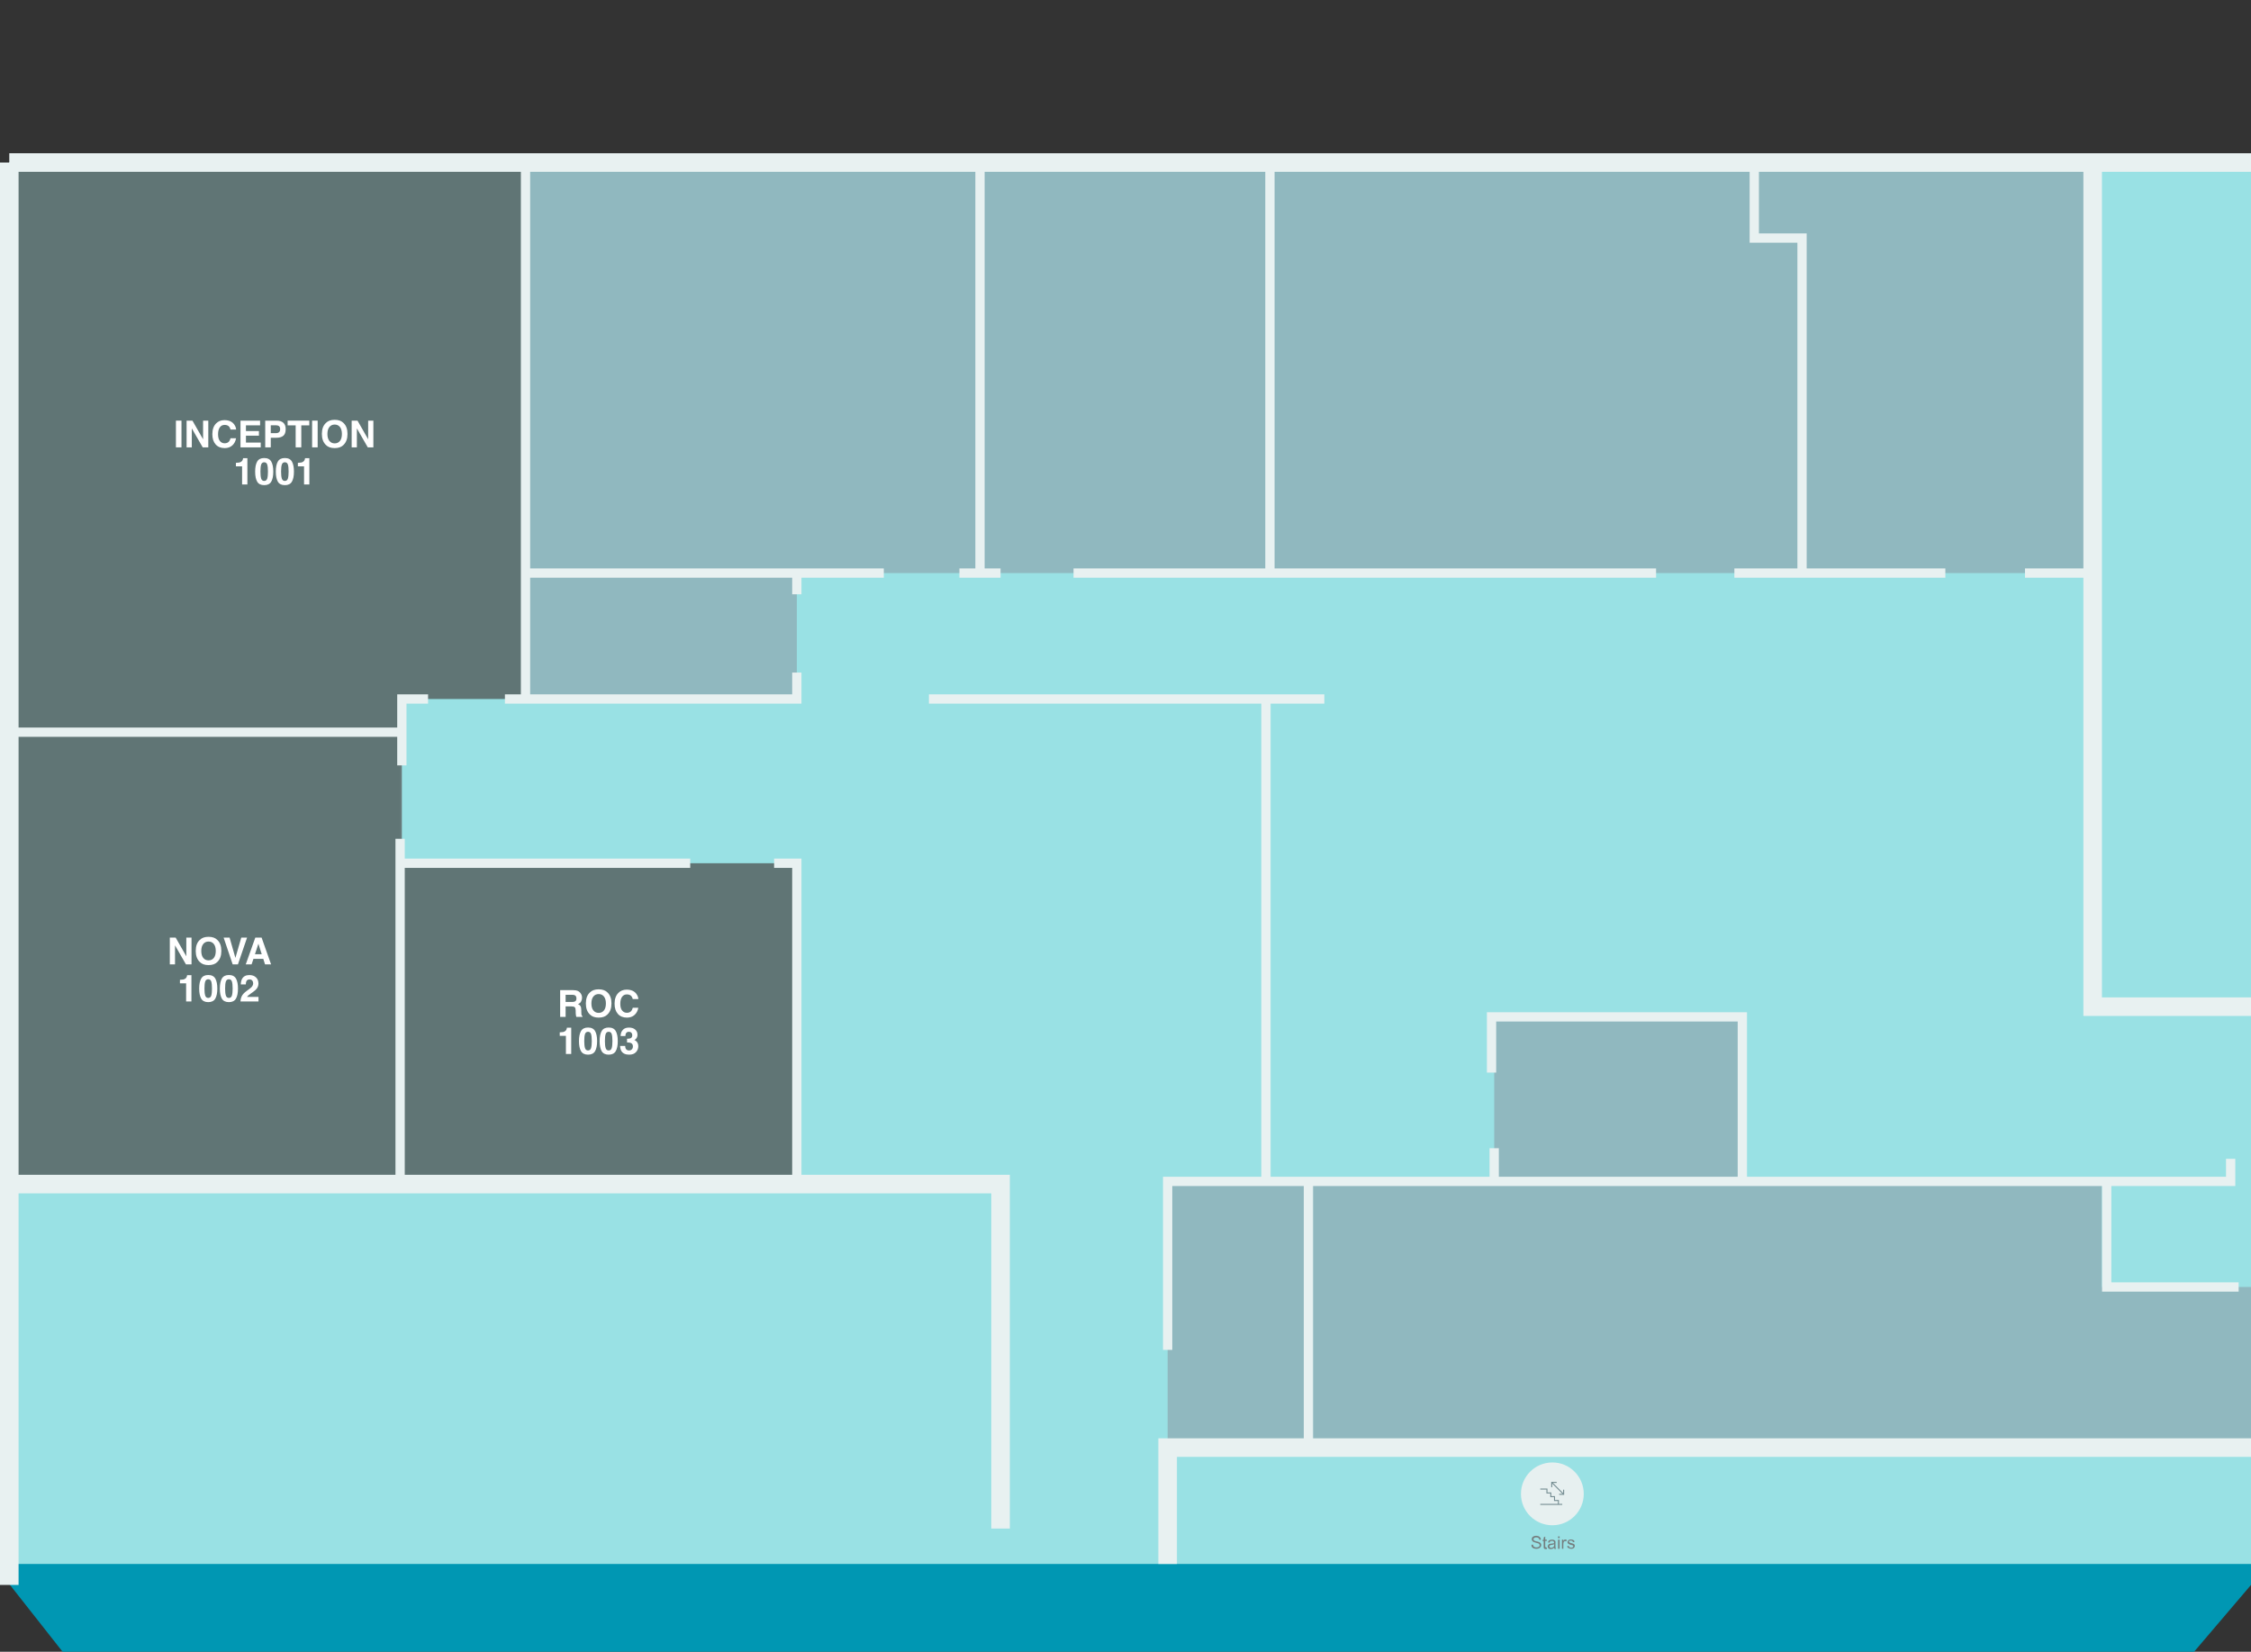 <?xml version="1.0" encoding="UTF-8"?><svg xmlns="http://www.w3.org/2000/svg" viewBox="0 0 1454.689 1067.579"><rect x="0" y="0" width="1454.689" height="1067.579" fill="#333333" stroke="none"/><defs><style>.cls-1{stroke-width:12px;}.cls-1,.cls-2{stroke:#e8f1f1;}.cls-1,.cls-2,.cls-3{fill:none;stroke-miterlimit:10;}.cls-2{stroke-width:6px;}.cls-3{stroke:#758d92;stroke-width:.655px;}.cls-4{fill:#575757;isolation:isolate;opacity:.74;}.cls-4,.cls-5,.cls-6,.cls-7,.cls-8,.cls-9,.cls-10,.cls-11{stroke-width:0px;}.cls-5{fill:#747e7f;}.cls-6{fill:#7acdce;}.cls-7{fill:#99e1e4;}.cls-8{fill:#90b8bf;}.cls-9{fill:#fff;}.cls-10{fill:#e7f0f0;}.cls-11{fill:#0097b3;}</style></defs><g id="shadow"><polygon class="cls-11" points="6 161.792 6 1023.825 40.452 1067.579 1417.905 1067.579 1454.689 1024.391 1454.689 161.792 6 161.792"/></g><g id="bg"><rect class="cls-7" x="6" y="105.051" width="1448.689" height="905.786"/></g><g id="Rooms"><polygon class="cls-6" points="514.942 765.307 514.942 557.944 258.566 557.944 258.566 451.78 339.608 451.78 339.608 105.051 6 105.051 6 765.307 514.942 765.307"/><polygon class="cls-8" points="339.608 105.051 339.608 451.78 514.942 451.78 514.942 370.39 1352.368 370.39 1352.368 105.051 339.608 105.051"/><polygon class="cls-8" points="754.579 939.12 754.579 763.57 965.608 763.57 965.608 657.235 1125.967 657.235 1125.967 763.57 1358.329 763.57 1358.329 831.826 1454.689 831.826 1454.689 935.627 754.579 939.12"/></g><g id="Bookable"><rect id="area-10.03-status" class="cls-4" x="258.566" y="557.944" width="256.376" height="207.363"/><polygon id="area-10.02-status" class="cls-4" points="6 473.238 259.696 473.238 259.696 762.932 7.837 762.932 6 473.238"/><polygon id="area-10.01-status" class="cls-4" points="339.608 105.051 339.608 451.78 258.566 451.78 258.566 473.238 4.449 473.238 4.449 106.18 339.608 105.051"/></g><g id="Icons"><circle class="cls-10" cx="1003.194" cy="965.532" r="20.3"/><path class="cls-5" d="M989.694,998.432l1-.1c0,.4.1.7.3,1,.2.3.5.5.8.6.4.2.8.2,1.2.2s.7-.1,1.1-.2c.3-.1.5-.3.7-.5.1-.2.2-.4.2-.7,0-.2-.1-.5-.2-.7-.2-.2-.4-.4-.7-.5-.5-.2-1-.3-1.4-.4-.5-.1-1.1-.3-1.6-.5-.3-.2-.6-.4-.9-.8-.2-.3-.3-.7-.3-1,0-.4.1-.8.3-1.1.2-.4.6-.6,1-.8.5-.2,1-.3,1.5-.3s1.1.1,1.6.3c.4.2.8.5,1.1.9.2.4.4.8.4,1.3l-1,.1c0-.4-.2-.9-.6-1.2-.4-.3-.9-.4-1.4-.4s-1,.1-1.4.4c-.3.2-.4.5-.4.9,0,.3.1.5.3.7.5.3,1,.5,1.6.6s1.2.3,1.8.5c.4.2.8.5,1,.8s.3.7.3,1.1-.1.9-.4,1.2c-.3.4-.6.7-1.1.9-.5.2-1,.3-1.6.3s-1.3-.1-1.8-.3c-.5-.2-.9-.5-1.2-1-.1-.2-.2-.7-.2-1.3h0Z"/><path class="cls-5" d="M999.594,1000.232l.1.9c-.2.1-.5.1-.8.1s-.6,0-.8-.2c-.2-.1-.3-.3-.4-.4-.1-.4-.1-.8-.1-1.2v-3.4h-.7v-.8h.7v-1.5l1-.6v2h1v.8h-1v3.4c0,.2,0,.4.1.5,0,.1.1.1.2.2s.2.1.3.1c.1.1.3.1.4.1h0Z"/><path class="cls-5" d="M1004.394,1000.332c-.3.3-.7.5-1.1.7-.4.1-.7.2-1.1.2-.5,0-1.1-.1-1.5-.5-.3-.3-.5-.7-.5-1.2s.3-1,.7-1.4c.2-.1.5-.3.7-.3.3-.1.6-.1.9-.1.6-.1,1.2-.2,1.8-.3v-.3c0-.3-.1-.6-.3-.9-.3-.2-.7-.4-1.1-.3-.4,0-.7.1-1,.2-.3.2-.4.5-.5.9l-1-.1c.1-.4.2-.7.4-1,.2-.3.5-.5.9-.6s.9-.2,1.3-.2.8,0,1.2.2c.3.1.5.2.7.4.2.2.3.4.3.7s.1.6,0,.9v1.3c0,.6,0,1.2.1,1.8,0,.2.1.5.3.7h-1c-.1-.3-.2-.5-.2-.8h0ZM1004.294,998.132c-.5.2-1.1.3-1.6.4-.3,0-.6.1-.9.2-.2.1-.3.2-.4.3-.2.4-.2.8.2,1.1.3.2.6.3.9.3.4,0,.7-.1,1-.3.3-.2.5-.4.7-.7.1-.3.2-.7.2-1v-.3h-.1Z"/><path class="cls-5" d="M1006.894,994.132v-1.1h1v1.1h-1ZM1006.894,1001.032v-5.9h1v5.9h-1Z"/><path class="cls-5" d="M1009.394,1001.032v-5.9h.9v.9c.1-.3.4-.6.6-.8.2-.1.4-.2.6-.2.4,0,.7.1,1,.3l-.3.9c-.2-.1-.5-.2-.7-.2s-.4.1-.6.2-.3.3-.4.5c-.1.4-.2.8-.2,1.2v3.1h-.9Z"/><path class="cls-5" d="M1012.794,999.332l1-.2c0,.3.2.7.5.9.3.2.7.3,1.1.3s.7-.1,1-.3c.2-.2.3-.4.3-.7,0-.2-.1-.4-.3-.5-.3-.2-.7-.3-1-.3-.5-.1-1-.3-1.5-.5s-.9-.8-.9-1.3c0-.3.1-.5.2-.7s.3-.4.5-.6c.2-.1.4-.2.6-.3.3-.1.6-.1.9-.1.4,0,.8.1,1.2.2.3.1.6.3.8.5.2.3.3.6.3.9l-1,.1c0-.3-.2-.5-.4-.7-.3-.2-.6-.3-.9-.3s-.7,0-1,.2c-.2.1-.3.3-.3.5,0,.1,0,.2.1.3.1.1.2.2.4.3.1,0,.4.1.9.3.5.1,1,.3,1.5.5.3.1.5.3.7.5.2.3.2.5.2.9,0,.3-.1.7-.3.9-.2.3-.5.5-.8.7-.4.2-.8.2-1.2.2-.6,0-1.2-.1-1.7-.5-.6-.1-.9-.7-.9-1.2h0Z"/><g id="Outline_Icons-2-2-4-2-2-2-3"><line class="cls-3" x1="995.394" y1="972.332" x2="1009.594" y2="972.332"/><polyline class="cls-3" points="1007.094 972.332 1007.094 969.832 1004.594 969.832 1004.594 967.332 1002.194 967.332 1002.194 964.932 999.694 964.932 999.694 962.432 995.394 962.432"/><line class="cls-3" x1="1002.794" y1="958.132" x2="1010.494" y2="965.832"/><polyline class="cls-3" points="1002.794 961.232 1002.794 958.132 1005.994 958.132"/><polyline class="cls-3" points="1010.494 962.832 1010.494 965.832 1007.594 965.832"/></g><path class="cls-9" d="M113.694,271.871h3.586v17.273h-3.586v-17.273Z"/><path class="cls-9" d="M134.612,289.145h-3.609l-7.055-12.27v12.27h-3.363v-17.273h3.785l6.879,12.059v-12.059h3.363v17.273Z"/><path class="cls-9" d="M150.163,287.856c-1.289,1.18-2.938,1.77-4.945,1.77-2.484,0-4.438-.797-5.859-2.391-1.422-1.602-2.133-3.797-2.133-6.586,0-3.016.809-5.34,2.426-6.973,1.406-1.422,3.195-2.133,5.367-2.133,2.906,0,5.031.953,6.375,2.859.742,1.07,1.141,2.145,1.195,3.223h-3.609c-.234-.828-.535-1.453-.902-1.875-.656-.75-1.629-1.125-2.918-1.125-1.312,0-2.348.529-3.105,1.588s-1.137,2.557-1.137,4.494.4,3.389,1.201,4.354,1.818,1.447,3.053,1.447c1.266,0,2.23-.414,2.895-1.242.367-.445.672-1.113.914-2.004h3.574c-.312,1.883-1.109,3.414-2.391,4.594Z"/><path class="cls-9" d="M167.331,281.598h-8.391v4.441h9.562v3.105h-13.09v-17.273h12.668v3.059h-9.141v3.668h8.391v3Z"/><path class="cls-9" d="M178.651,282.934h-3.668v6.211h-3.586v-17.273h7.523c1.734,0,3.117.445,4.148,1.336s1.547,2.27,1.547,4.137c0,2.039-.516,3.48-1.547,4.324s-2.504,1.266-4.418,1.266ZM180.339,279.336c.469-.414.703-1.07.703-1.969s-.236-1.539-.709-1.922-1.135-.574-1.986-.574h-3.363v5.086h3.363c.852,0,1.516-.207,1.992-.621Z"/><path class="cls-9" d="M199.874,271.871v3.059h-5.168v14.215h-3.633v-14.215h-5.191v-3.059h13.992Z"/><path class="cls-9" d="M201.702,271.871h3.586v17.273h-3.586v-17.273Z"/><path class="cls-9" d="M216.292,289.625c-2.469,0-4.355-.672-5.66-2.016-1.75-1.648-2.625-4.023-2.625-7.125,0-3.164.875-5.539,2.625-7.125,1.305-1.344,3.191-2.016,5.66-2.016s4.355.672,5.66,2.016c1.742,1.586,2.613,3.961,2.613,7.125,0,3.102-.871,5.477-2.613,7.125-1.305,1.344-3.191,2.016-5.66,2.016ZM219.702,284.984c.836-1.055,1.254-2.555,1.254-4.5s-.42-3.436-1.26-4.494-1.975-1.588-3.404-1.588-2.57.527-3.422,1.582-1.277,2.555-1.277,4.5.426,3.445,1.277,4.5,1.992,1.582,3.422,1.582,2.566-.527,3.41-1.582Z"/><path class="cls-9" d="M241.288,289.145h-3.609l-7.055-12.27v12.27h-3.363v-17.273h3.785l6.879,12.059v-12.059h3.363v17.273Z"/><path class="cls-9" d="M159.872,313.145h-3.422v-11.719h-3.996v-2.273c1.055-.047,1.793-.117,2.215-.211.672-.148,1.219-.445,1.641-.891.289-.305.508-.711.656-1.219.086-.305.129-.531.129-.68h2.777v16.992Z"/><path class="cls-9" d="M170.747,313.567c-2.164,0-3.682-.758-4.553-2.273s-1.307-3.676-1.307-6.48.436-4.969,1.307-6.492,2.389-2.285,4.553-2.285,3.684.762,4.559,2.285c.867,1.523,1.301,3.688,1.301,6.492s-.436,4.965-1.307,6.48-2.389,2.273-4.553,2.273ZM172.704,309.289c.305-1.031.457-2.523.457-4.477,0-2.047-.154-3.562-.463-4.547s-.959-1.477-1.951-1.477-1.648.492-1.969,1.477-.48,2.5-.48,4.547c0,1.953.16,3.447.48,4.482s.977,1.553,1.969,1.553,1.645-.52,1.957-1.559Z"/><path class="cls-9" d="M184.095,313.567c-2.164,0-3.682-.758-4.553-2.273s-1.307-3.676-1.307-6.48.436-4.969,1.307-6.492,2.389-2.285,4.553-2.285,3.684.762,4.559,2.285c.867,1.523,1.301,3.688,1.301,6.492s-.436,4.965-1.307,6.48-2.389,2.273-4.553,2.273ZM186.052,309.289c.305-1.031.457-2.523.457-4.477,0-2.047-.154-3.562-.463-4.547s-.959-1.477-1.951-1.477-1.648.492-1.969,1.477-.48,2.5-.48,4.547c0,1.953.16,3.447.48,4.482s.977,1.553,1.969,1.553,1.645-.52,1.957-1.559Z"/><path class="cls-9" d="M199.915,313.145h-3.422v-11.719h-3.996v-2.273c1.055-.047,1.793-.117,2.215-.211.672-.148,1.219-.445,1.641-.891.289-.305.508-.711.656-1.219.086-.305.129-.531.129-.68h2.777v16.992Z"/><path class="cls-9" d="M123.769,623.29h-3.609l-7.055-12.27v12.27h-3.363v-17.273h3.785l6.879,12.059v-12.059h3.363v17.273Z"/><path class="cls-9" d="M134.773,623.77c-2.469,0-4.355-.672-5.66-2.016-1.75-1.648-2.625-4.023-2.625-7.125,0-3.164.875-5.539,2.625-7.125,1.305-1.344,3.191-2.016,5.66-2.016s4.355.672,5.66,2.016c1.742,1.586,2.613,3.961,2.613,7.125,0,3.102-.871,5.477-2.613,7.125-1.305,1.344-3.191,2.016-5.66,2.016ZM138.183,619.13c.836-1.055,1.254-2.555,1.254-4.5s-.42-3.436-1.26-4.494-1.975-1.588-3.404-1.588-2.57.527-3.422,1.582-1.277,2.555-1.277,4.5.426,3.445,1.277,4.5,1.992,1.582,3.422,1.582,2.566-.527,3.41-1.582Z"/><path class="cls-9" d="M144.523,606.016h3.855l3.75,13.113,3.785-13.113h3.75l-5.895,17.273h-3.41l-5.836-17.273Z"/><path class="cls-9" d="M170.152,619.739h-6.363l-1.195,3.551h-3.773l6.164-17.273h4.078l6.117,17.273h-3.914l-1.113-3.551ZM169.144,616.762l-2.156-6.797-2.227,6.797h4.383Z"/><path class="cls-9" d="M123.705,647.29h-3.422v-11.719h-3.996v-2.273c1.055-.047,1.793-.117,2.215-.211.672-.148,1.219-.445,1.641-.891.289-.305.508-.711.656-1.219.086-.305.129-.531.129-.68h2.777v16.992Z"/><path class="cls-9" d="M134.58,647.712c-2.164,0-3.682-.758-4.553-2.273s-1.307-3.676-1.307-6.48.436-4.969,1.307-6.492,2.389-2.285,4.553-2.285,3.684.762,4.559,2.285c.867,1.523,1.301,3.688,1.301,6.492s-.436,4.965-1.307,6.48-2.389,2.273-4.553,2.273ZM136.537,643.434c.305-1.031.457-2.523.457-4.477,0-2.047-.154-3.562-.463-4.547s-.959-1.477-1.951-1.477-1.648.492-1.969,1.477-.48,2.5-.48,4.547c0,1.953.16,3.447.48,4.482s.977,1.553,1.969,1.553,1.645-.52,1.957-1.559Z"/><path class="cls-9" d="M147.928,647.712c-2.164,0-3.682-.758-4.553-2.273s-1.307-3.676-1.307-6.48.436-4.969,1.307-6.492,2.389-2.285,4.553-2.285,3.684.762,4.559,2.285c.867,1.523,1.301,3.688,1.301,6.492s-.436,4.965-1.307,6.48-2.389,2.273-4.553,2.273ZM149.885,643.434c.305-1.031.457-2.523.457-4.477,0-2.047-.154-3.562-.463-4.547s-.959-1.477-1.951-1.477-1.648.492-1.969,1.477-.48,2.5-.48,4.547c0,1.953.16,3.447.48,4.482s.977,1.553,1.969,1.553,1.645-.52,1.957-1.559Z"/><path class="cls-9" d="M163.01,633.755c-.398-.477-.969-.715-1.711-.715-1.016,0-1.707.379-2.074,1.137-.211.438-.336,1.133-.375,2.086h-3.246c.055-1.445.316-2.613.785-3.504.891-1.695,2.473-2.543,4.746-2.543,1.797,0,3.227.498,4.289,1.494s1.594,2.314,1.594,3.955c0,1.258-.375,2.375-1.125,3.352-.492.648-1.301,1.371-2.426,2.168l-1.336.949c-.836.594-1.408,1.023-1.717,1.289s-.568.574-.779.926h7.418v2.941h-11.637c.031-1.219.293-2.332.785-3.34.477-1.133,1.602-2.332,3.375-3.598,1.539-1.102,2.535-1.891,2.988-2.367.695-.742,1.043-1.555,1.043-2.438,0-.719-.199-1.316-.598-1.793Z"/><path class="cls-9" d="M369.252,650.462h-3.727v6.773h-3.527v-17.273h8.473c1.211.023,2.143.172,2.795.445s1.205.676,1.658,1.207c.375.438.672.922.891,1.453s.328,1.137.328,1.816c0,.82-.207,1.627-.621,2.42s-1.098,1.354-2.051,1.682c.797.32,1.361.775,1.693,1.365s.498,1.49.498,2.701v1.16c0,.789.031,1.324.094,1.605.094.445.312.773.656.984v.434h-3.973c-.109-.383-.188-.691-.234-.926-.094-.484-.145-.98-.152-1.488l-.023-1.605c-.016-1.102-.217-1.836-.604-2.203s-1.111-.551-2.174-.551ZM371.444,647.321c.719-.328,1.078-.977,1.078-1.945,0-1.047-.348-1.75-1.043-2.109-.391-.203-.977-.305-1.758-.305h-4.195v4.641h4.09c.812,0,1.422-.094,1.828-.281Z"/><path class="cls-9" d="M386.889,657.715c-2.469,0-4.355-.672-5.66-2.016-1.75-1.648-2.625-4.023-2.625-7.125,0-3.164.875-5.539,2.625-7.125,1.305-1.344,3.191-2.016,5.66-2.016s4.355.672,5.66,2.016c1.742,1.586,2.613,3.961,2.613,7.125,0,3.102-.871,5.477-2.613,7.125-1.305,1.344-3.191,2.016-5.66,2.016ZM390.299,653.075c.836-1.055,1.254-2.555,1.254-4.5s-.42-3.436-1.26-4.494-1.975-1.588-3.404-1.588-2.57.527-3.422,1.582-1.277,2.555-1.277,4.5.426,3.445,1.277,4.5,1.992,1.582,3.422,1.582,2.566-.527,3.41-1.582Z"/><path class="cls-9" d="M410.104,655.946c-1.289,1.18-2.938,1.77-4.945,1.77-2.484,0-4.438-.797-5.859-2.391-1.422-1.602-2.133-3.797-2.133-6.586,0-3.016.809-5.34,2.426-6.973,1.406-1.422,3.195-2.133,5.367-2.133,2.906,0,5.031.953,6.375,2.859.742,1.07,1.141,2.145,1.195,3.223h-3.609c-.234-.828-.535-1.453-.902-1.875-.656-.75-1.629-1.125-2.918-1.125-1.312,0-2.348.529-3.105,1.588s-1.137,2.557-1.137,4.494.4,3.389,1.201,4.354,1.818,1.447,3.053,1.447c1.266,0,2.23-.414,2.895-1.242.367-.445.672-1.113.914-2.004h3.574c-.312,1.883-1.109,3.414-2.391,4.594Z"/><path class="cls-9" d="M369.141,681.235h-3.422v-11.719h-3.996v-2.273c1.055-.047,1.793-.117,2.215-.211.672-.148,1.219-.445,1.641-.891.289-.305.508-.711.656-1.219.086-.305.129-.531.129-.68h2.777v16.992Z"/><path class="cls-9" d="M380.016,681.657c-2.164,0-3.682-.758-4.553-2.273s-1.307-3.676-1.307-6.48.436-4.969,1.307-6.492,2.389-2.285,4.553-2.285,3.684.762,4.559,2.285c.867,1.523,1.301,3.688,1.301,6.492s-.436,4.965-1.307,6.48-2.389,2.273-4.553,2.273ZM381.973,677.38c.305-1.031.457-2.523.457-4.477,0-2.047-.154-3.562-.463-4.547s-.959-1.477-1.951-1.477-1.648.492-1.969,1.477-.48,2.5-.48,4.547c0,1.953.16,3.447.48,4.482s.977,1.553,1.969,1.553,1.645-.52,1.957-1.559Z"/><path class="cls-9" d="M393.364,681.657c-2.164,0-3.682-.758-4.553-2.273s-1.307-3.676-1.307-6.48.436-4.969,1.307-6.492,2.389-2.285,4.553-2.285,3.684.762,4.559,2.285c.867,1.523,1.301,3.688,1.301,6.492s-.436,4.965-1.307,6.48-2.389,2.273-4.553,2.273ZM395.321,677.38c.305-1.031.457-2.523.457-4.477,0-2.047-.154-3.562-.463-4.547s-.959-1.477-1.951-1.477-1.648.492-1.969,1.477-.48,2.5-.48,4.547c0,1.953.16,3.447.48,4.482s.977,1.553,1.969,1.553,1.645-.52,1.957-1.559Z"/><path class="cls-9" d="M404.696,667.63c-.375.5-.555,1.168-.539,2.004h-3.117c.031-.844.176-1.645.434-2.402.273-.664.703-1.277,1.289-1.84.438-.398.957-.703,1.559-.914s1.34-.316,2.215-.316c1.625,0,2.936.42,3.932,1.26s1.494,1.967,1.494,3.381c0,1-.297,1.844-.891,2.531-.375.43-.766.723-1.172.879.305,0,.742.262,1.312.785.852.789,1.277,1.867,1.277,3.234,0,1.438-.498,2.701-1.494,3.791s-2.471,1.635-4.424,1.635c-2.406,0-4.078-.785-5.016-2.355-.492-.836-.766-1.93-.82-3.281h3.281c0,.68.109,1.242.328,1.688.406.82,1.145,1.23,2.215,1.23.656,0,1.229-.225,1.717-.674s.732-1.096.732-1.939c0-1.117-.453-1.863-1.359-2.238-.516-.211-1.328-.316-2.438-.316v-2.391c1.086-.016,1.844-.121,2.273-.316.742-.328,1.113-.992,1.113-1.992,0-.648-.189-1.176-.568-1.582s-.912-.609-1.6-.609c-.789,0-1.367.25-1.734.75Z"/></g><g id="Stroke"><polyline class="cls-1" points="6 105.051 6 1024.391 6 765.307 646.598 765.307 646.598 987.947"/><polyline class="cls-1" points="754.579 1010.837 754.579 935.627 1454.689 935.627"/><polyline class="cls-1" points="1454.689 650.647 1352.368 650.647 1352.368 105.051 1454.689 105.051 6 105.051"/><polyline class="cls-2" points="276.637 451.78 259.696 451.78 259.696 494.697 259.696 473.238 6 473.238"/><polyline class="cls-2" points="258.566 542.132 258.566 765.307 258.566 557.944 446.048 557.944"/><polyline class="cls-2" points="500.26 557.944 514.942 557.944 514.942 765.307"/><polyline class="cls-2" points="326.299 451.78 514.942 451.78 514.942 434.705 514.942 451.78 339.608 451.78 339.608 105.051"/><polyline class="cls-2" points="514.942 384.11 514.942 370.39 339.608 370.39 571.142 370.39"/><polyline class="cls-2" points="620.021 370.39 646.598 370.39 633.31 370.39 633.31 105.051"/><polyline class="cls-2" points="693.769 370.39 1070.227 370.39 820.685 370.39 820.685 105.051"/><polyline class="cls-2" points="1120.822 370.39 1257.17 370.39 1164.556 370.39 1164.556 153.862 1133.685 153.862 1133.685 105.051"/><line class="cls-2" x1="1308.622" y1="370.39" x2="1352.368" y2="370.39"/><polyline class="cls-2" points="1441.54 748.992 1441.54 763.57 754.579 763.57 754.579 872.477 754.579 763.57 845.553 763.57 845.553 935.627 845.553 763.57 965.608 763.57 965.608 742.131 965.608 763.57 1125.967 763.57 1125.967 657.235 963.893 657.235 963.893 693.252"/><polyline class="cls-2" points="600.298 451.78 855.844 451.78 818.112 451.78 818.112 763.57"/><polyline class="cls-2" points="1446.705 831.826 1361.435 831.826 1361.435 763.57"/></g></svg>